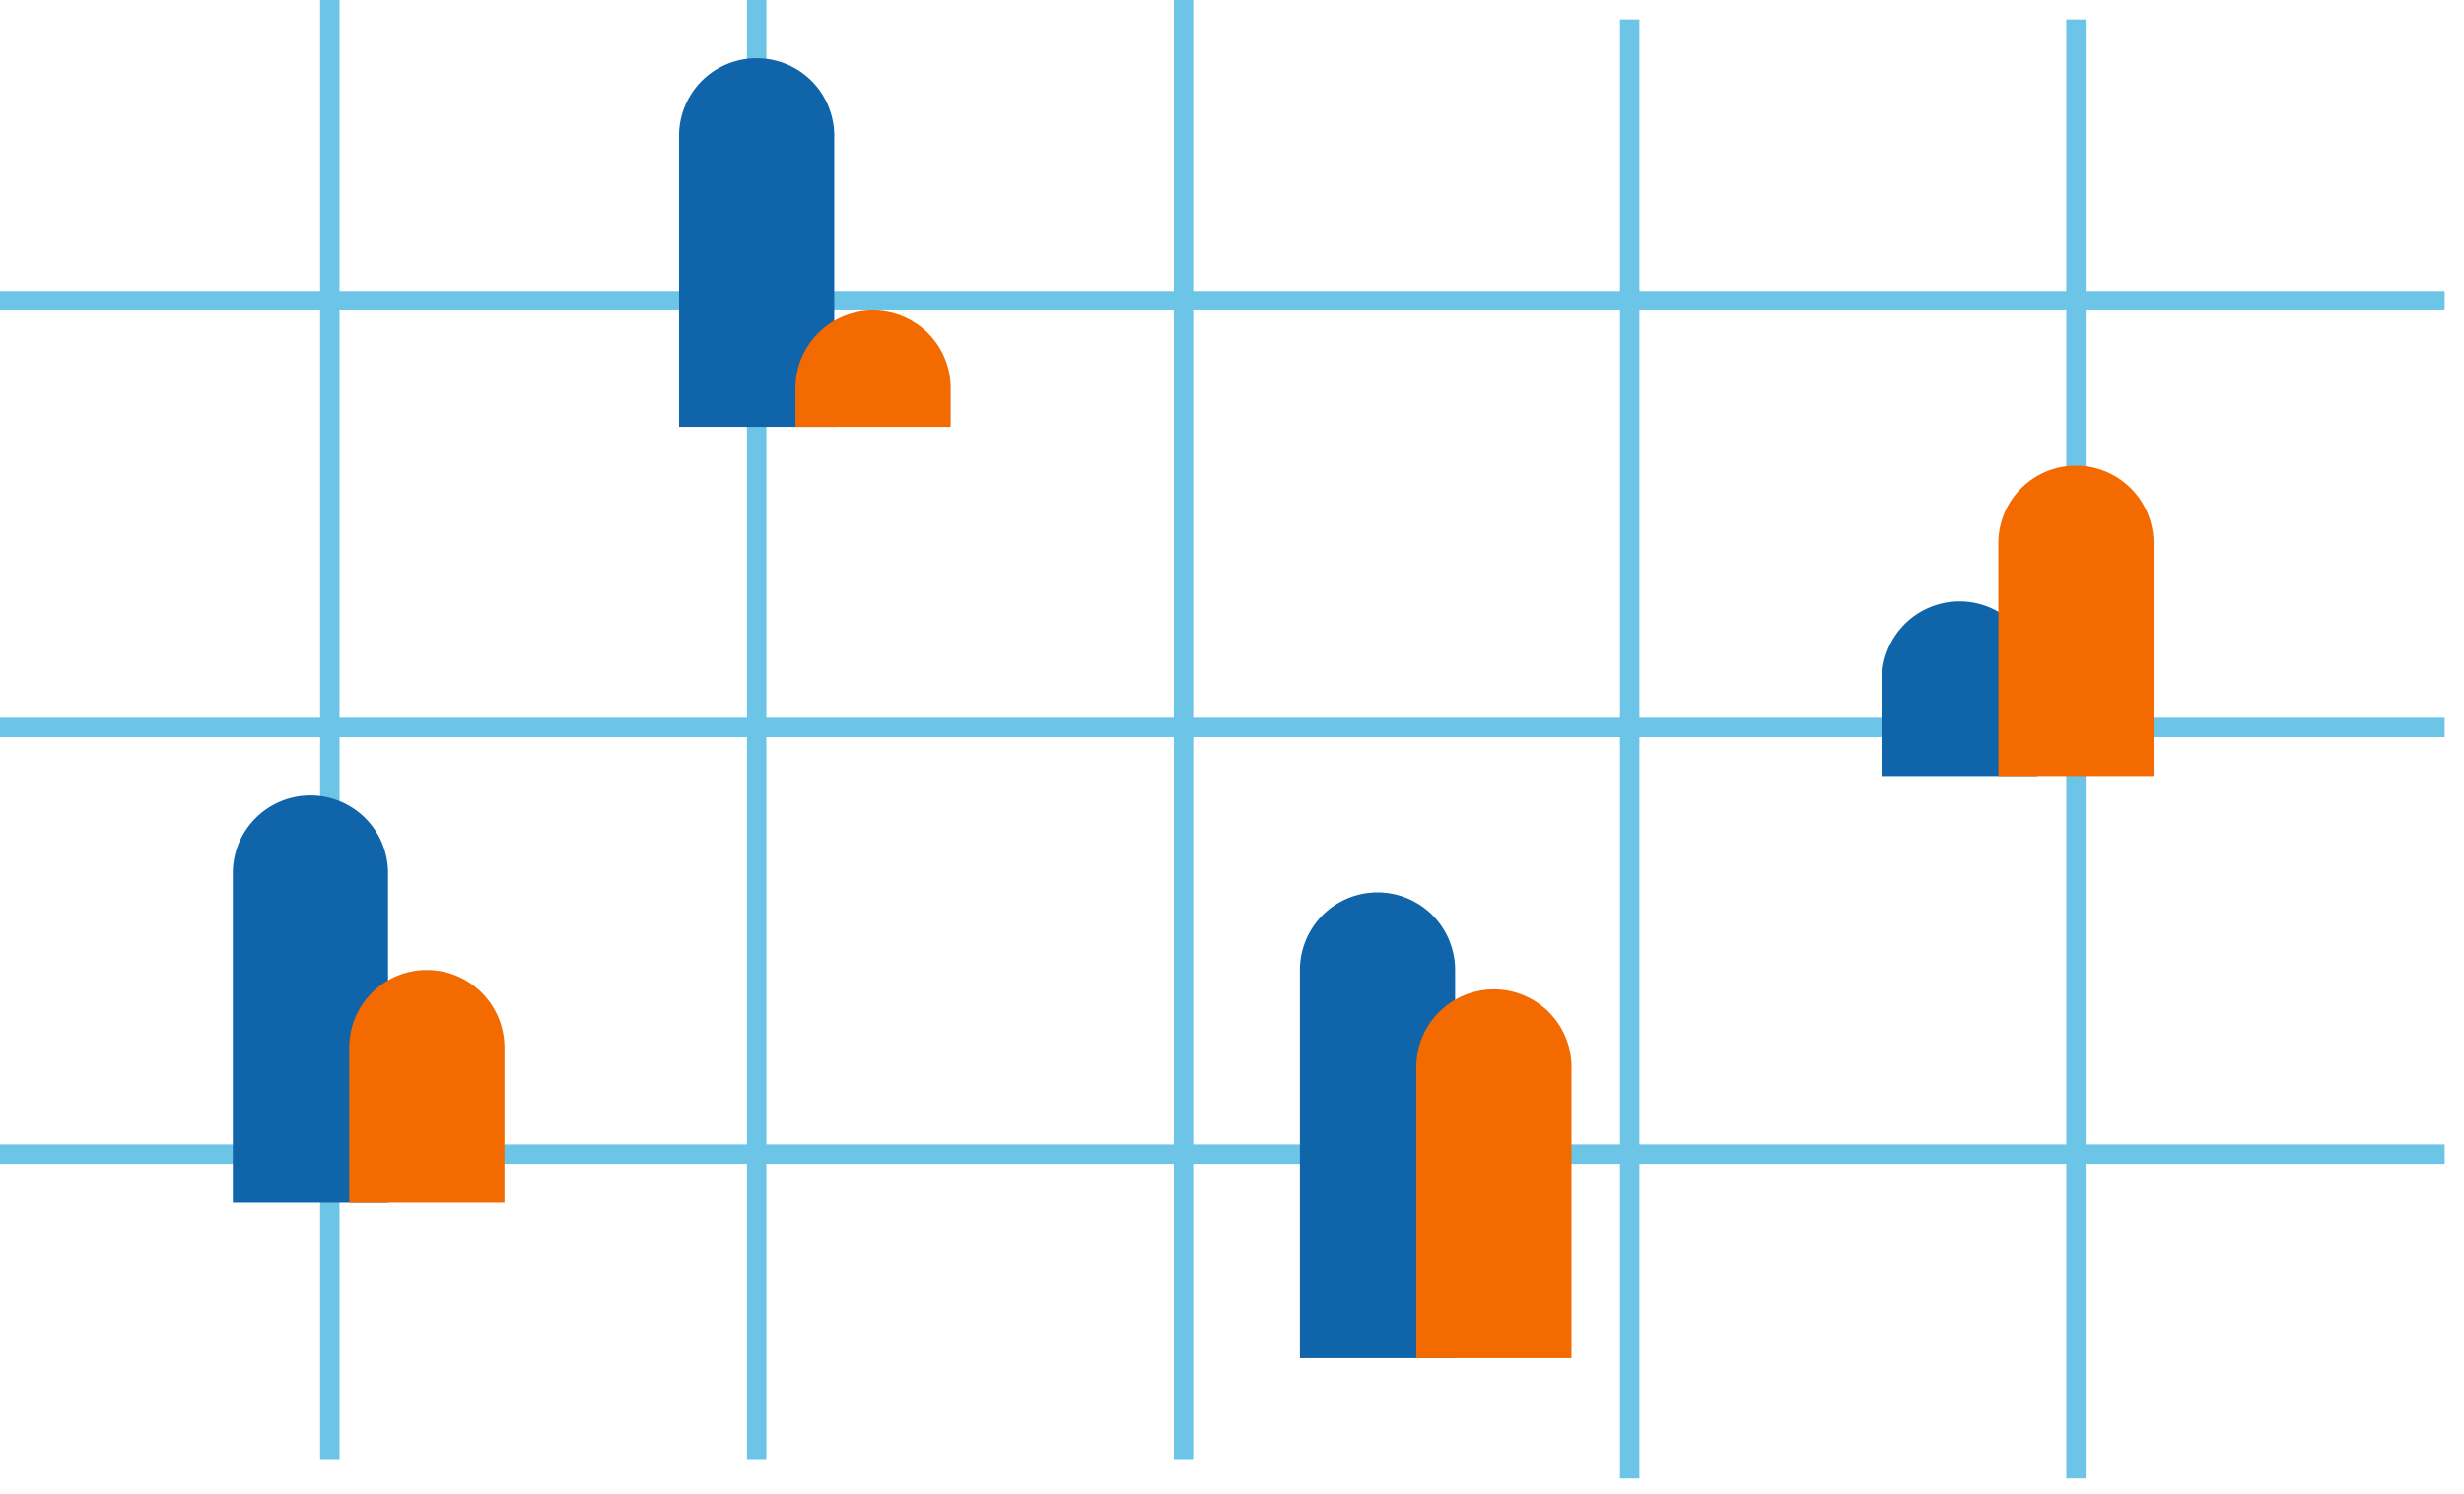 <svg xmlns="http://www.w3.org/2000/svg" width="127" height="77" viewBox="0 0 127 77">
    <g fill="none" fill-rule="evenodd">
        <path fill="#D8D8D8" stroke="#6CC5E7" stroke-linecap="square" d="M.5 15.5h125.004M.5 37.5h125.004M.5 59.5h125.004M84 1v75.21V1zM107 1v75.21V1zM61 0v75.21V0zM39 0v75.21V0zM17 0v75.21V0z"/>
        <path fill="#0F64AA" d="M16 41a4 4 0 0 1 4 4v17h-8V45a4 4 0 0 1 4-4zM39 3a4 4 0 0 1 4 4v15h-8V7a4 4 0 0 1 4-4zM71 46a4 4 0 0 1 4 4v20h-8V50a4 4 0 0 1 4-4zM101 31a4 4 0 0 1 4 4v5h-8v-5a4 4 0 0 1 4-4z"/>
        <path fill="#F36A00" d="M22 50a4 4 0 0 1 4 4v8h-8v-8a4 4 0 0 1 4-4zM45 16a4 4 0 0 1 4 4v2h-8v-2a4 4 0 0 1 4-4zM77 51a4 4 0 0 1 4 4v15h-8V55a4 4 0 0 1 4-4zM107 24a4 4 0 0 1 4 4v12h-8V28a4 4 0 0 1 4-4z"/>
    </g>
</svg>
